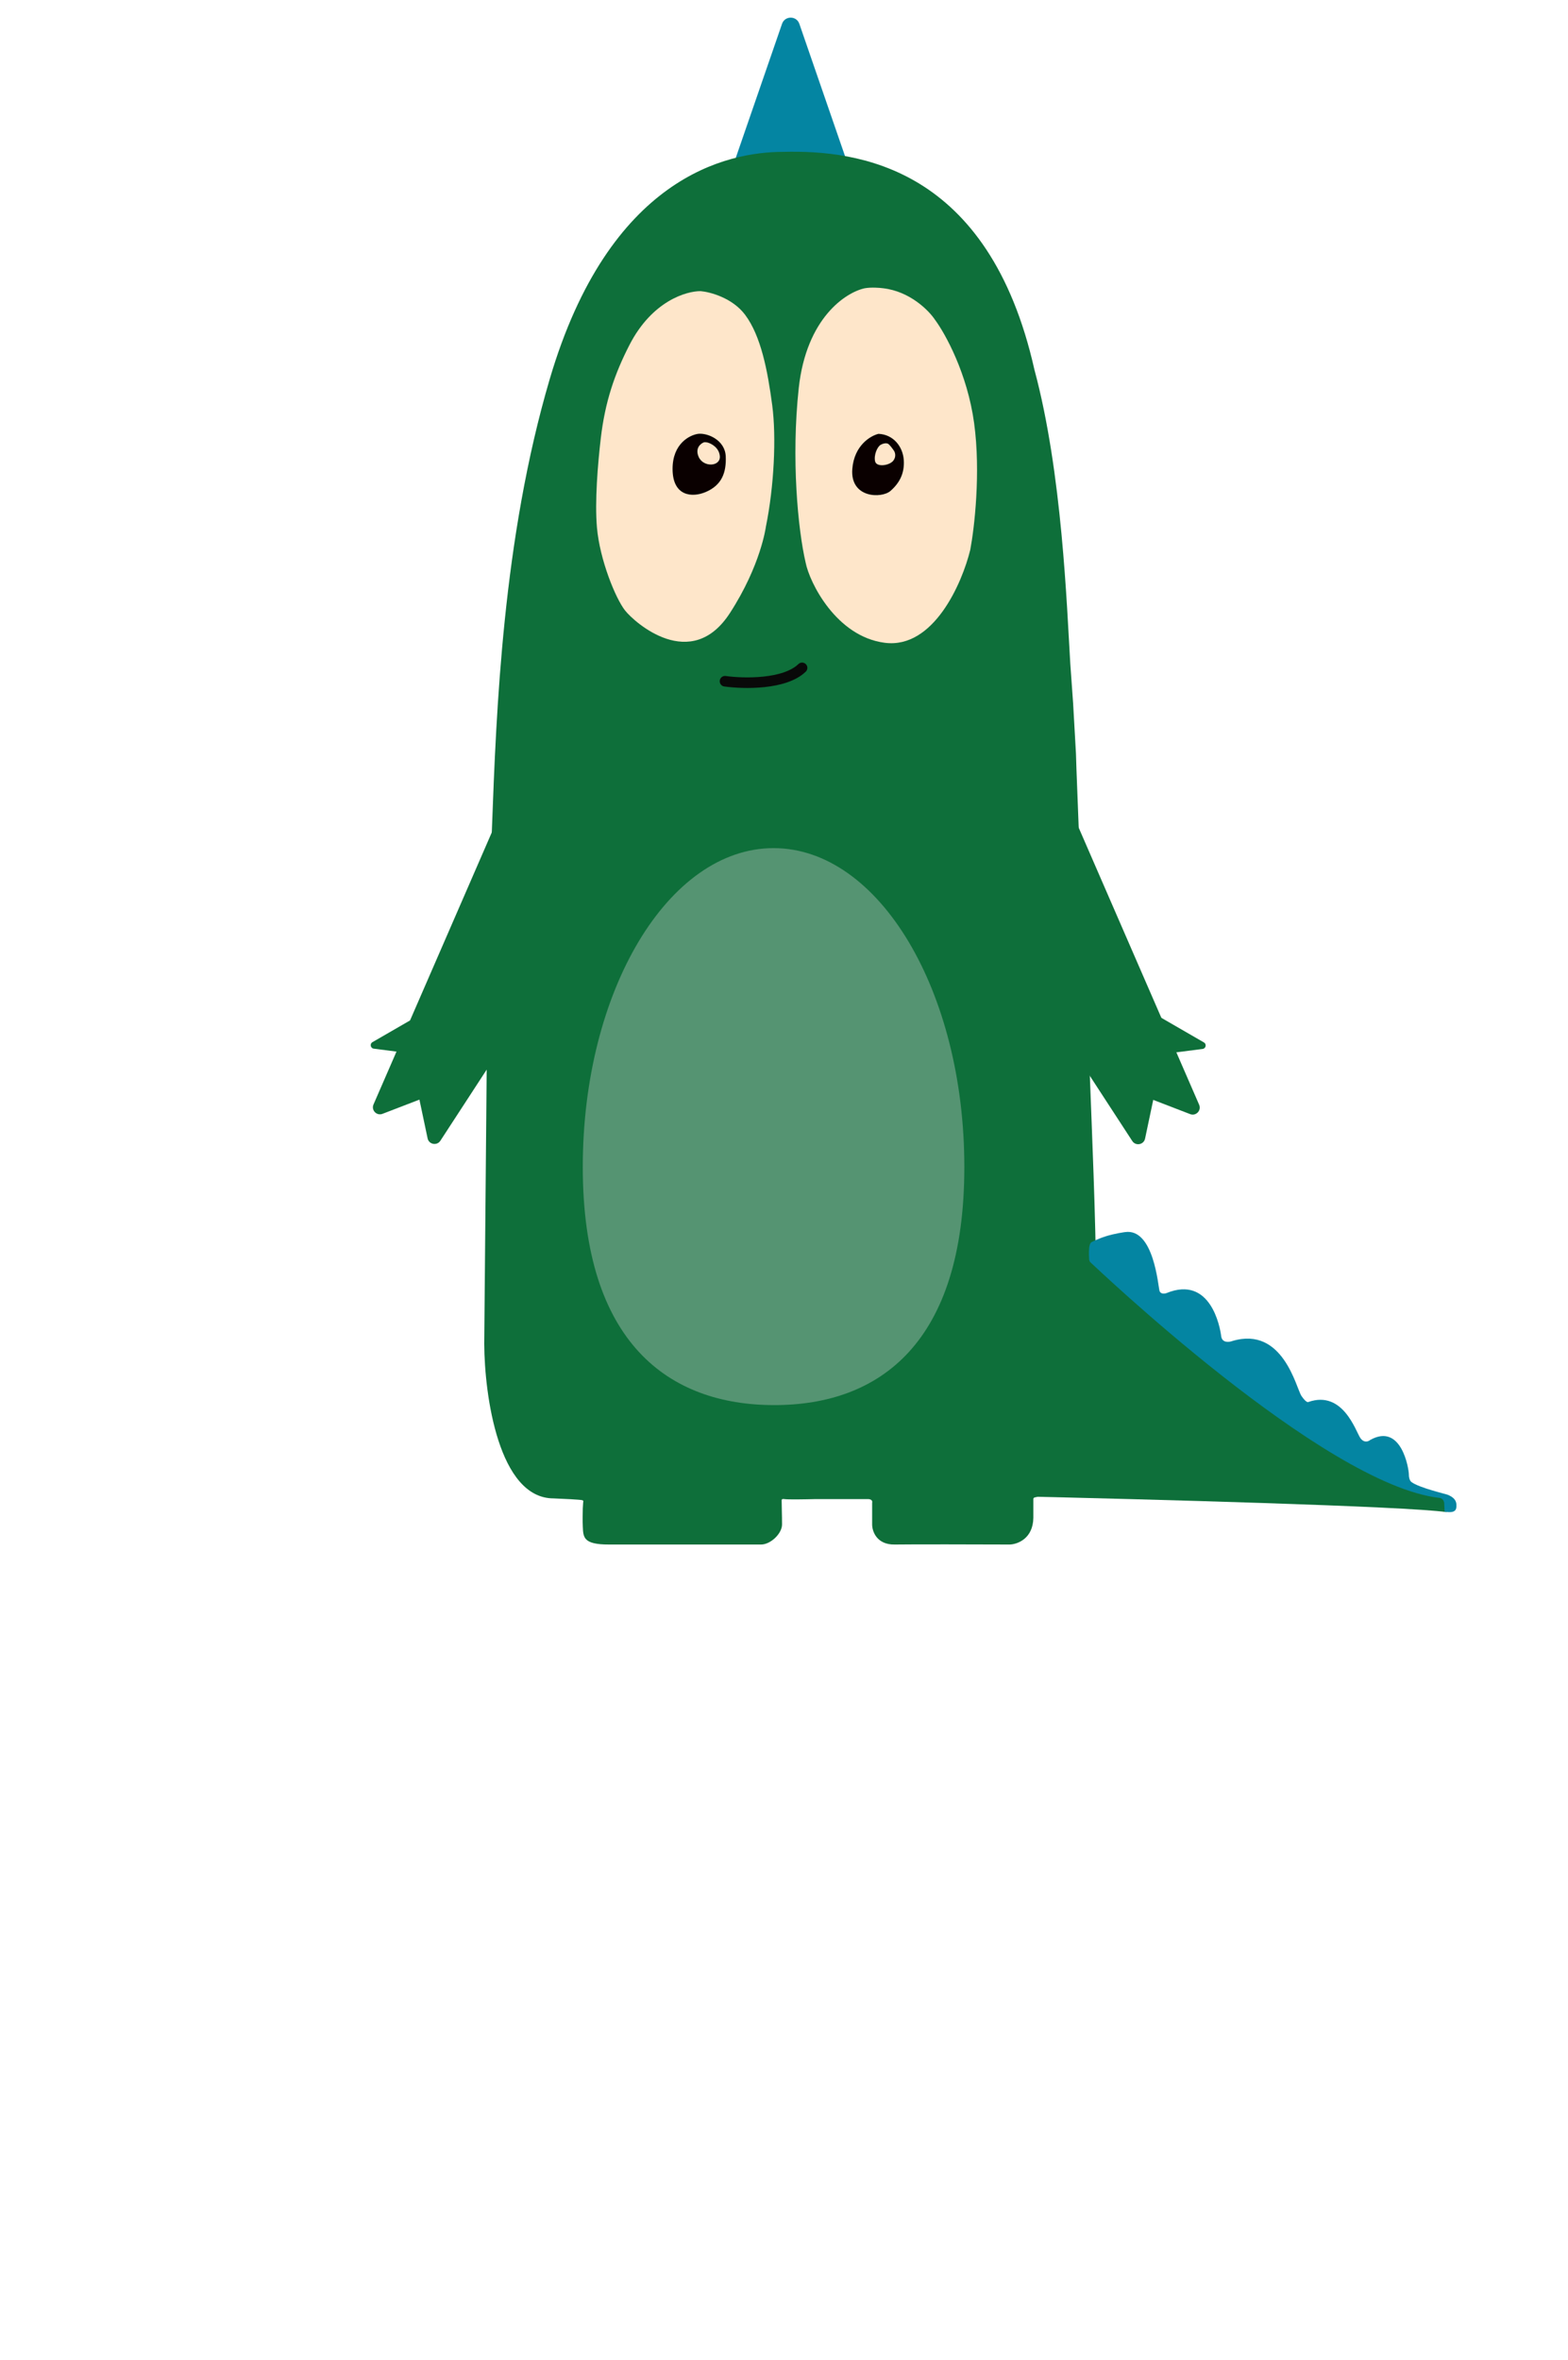 <svg width="204" height="307" viewBox="0 0 204 307" fill="none" xmlns="http://www.w3.org/2000/svg">
<path d="M101.745 3.097C102.115 2.028 103.627 2.028 103.996 3.097L112.241 26.973C112.508 27.746 111.933 28.552 111.115 28.552H94.627C93.808 28.552 93.234 27.746 93.501 26.973L101.745 3.097Z" fill="#0485A2"/>
<path fill-rule="evenodd" clip-rule="evenodd" d="M101.926 19.754C94.553 19.754 79.257 23.033 71.518 49.32C65.401 70.095 64.57 92.493 64.008 107.653C63.854 111.8 63.72 115.406 63.504 118.289L63 174.801C63.031 181.502 64.878 194.905 72.022 194.905C73.151 194.951 75.475 195.061 75.731 195.134C75.922 195.189 75.905 195.264 75.884 195.355C75.876 195.386 75.869 195.42 75.869 195.455L75.823 196.187C75.823 196.349 75.819 196.519 75.814 196.709C75.804 197.163 75.79 197.729 75.823 198.569C75.878 199.994 75.914 200.905 79.212 200.905H98.996C100.247 200.92 101.746 199.485 101.746 198.295C101.746 197.652 101.732 197.09 101.719 196.572C101.708 196.129 101.697 195.718 101.697 195.318C101.697 195.295 101.696 195.271 101.695 195.248C101.687 195.086 101.68 194.933 102.064 194.997C102.503 195.07 104.903 195.027 106.048 194.997H112.872C113.116 194.982 113.577 195.061 113.467 195.501V198.295C113.467 199.18 114.053 200.942 116.398 200.905C118.743 200.868 127.358 200.89 131.373 200.905C132.381 200.874 134.405 200.136 134.441 197.424V194.951C134.457 194.89 134.524 194.768 134.67 194.768C134.817 194.768 138.151 193.913 139.8 193.486C140.395 193.303 142.199 192.606 142.273 192.203C142.662 190.062 142.992 172.75 142.273 152.727C141.56 132.921 141.082 123.235 140.441 110.503C140.441 109.814 139.98 98.739 139.983 98.001L139.616 91.498L139.25 86.369C138.792 78.859 138.197 61.502 134.579 48.084C128.647 21.66 111.589 19.507 101.926 19.754Z" fill="#0E6F3A"/>
<path d="M81.888 44.881C84.837 39.132 89.318 37.856 91.153 37.871C92.392 37.978 95.283 38.742 96.935 40.941C99 43.69 99.872 48.204 100.468 52.715C101.018 56.884 100.707 63.298 99.642 68.521C99.642 68.521 99 73.515 94.962 79.745C89.915 87.534 82.573 80.982 81.334 79.425C80.096 77.867 78.031 72.828 77.664 68.613C77.37 65.241 77.77 60.366 78.168 56.976C78.722 52.257 79.961 48.638 81.888 44.881Z" fill="#FEE6CA"/>
<path d="M103.916 50.501C104.904 41.341 110.059 38.013 112.513 37.494C113.355 37.347 114.449 37.433 114.891 37.494C118.403 37.897 120.867 40.41 121.659 41.616C122.985 43.402 125.857 48.587 126.735 55.035C127.613 61.483 126.766 68.714 126.232 71.523C125.165 75.889 121.449 84.42 115.12 83.614C108.791 82.807 105.318 75.762 104.815 73.182C103.809 68.877 102.929 59.661 103.916 50.501Z" fill="#FEE6CA"/>
<path d="M90.846 56.429C92.09 56.301 94.328 57.251 94.42 59.358C94.511 61.464 93.916 63.102 91.821 63.998C90.04 64.759 87.504 64.562 87.503 60.989C87.502 57.713 89.724 56.579 90.846 56.429ZM114.296 56.433C116.264 56.519 117.477 58.126 117.585 59.868C117.692 61.609 116.996 62.858 115.852 63.859C114.708 64.861 110.583 64.817 110.888 60.992C111.131 57.931 113.261 56.677 114.296 56.433ZM92.034 57.555C91.943 57.535 91.725 57.505 91.578 57.535C91.143 57.699 90.4 58.31 90.899 59.433C91.525 60.837 93.773 60.706 93.651 59.324C93.553 58.218 92.532 57.684 92.034 57.555ZM115.512 57.709C115.377 57.657 115.054 57.6 114.59 57.852C114.121 58.107 113.66 59.235 113.855 60.023C114.049 60.812 115.753 60.565 116.24 59.898C116.63 59.364 116.44 58.82 116.296 58.615C116.123 58.378 115.78 57.858 115.512 57.709Z" fill="#0A0000"/>
<path d="M188.206 196.692C183.003 195.922 148.608 194.996 132.06 194.629L130.961 192.84L136.914 162.254L144.7 164.776L166.407 182.11L183.901 193.574L187.931 194.95L188.206 196.692Z" fill="#0E6F3A"/>
<path d="M141.696 162.421C141.733 161.871 141.909 161.581 142.062 161.55C142.062 161.55 142.841 161.137 143.849 160.817C145.04 160.437 146.369 160.267 146.369 160.267C150.126 159.716 150.676 167.371 150.859 167.921C151.006 168.361 151.531 168.288 151.775 168.196C157.502 165.859 158.739 172.643 158.877 173.788C158.987 174.705 159.9 174.598 160.343 174.43C166.941 172.459 168.636 180.572 169.323 181.581C169.873 182.387 170.163 182.436 170.239 182.36C174.729 180.808 176.379 186.164 176.974 187.035C177.451 187.732 178.028 187.509 178.257 187.31C182.335 185.019 183.297 191.069 183.297 191.802C183.297 192.389 183.511 192.689 183.617 192.765C184.625 193.544 188.291 194.369 188.428 194.461C188.566 194.553 189.436 194.828 189.482 195.699C189.519 196.395 189.37 196.862 187.95 196.633L187.904 195.762C187.941 195.065 187.507 194.876 187.308 194.845C172.143 193.149 142.063 164.346 141.879 164.209C141.733 164.099 141.696 163.827 141.696 163.704C141.681 163.506 141.659 162.971 141.696 162.421Z" fill="#0485A2"/>
<path d="M67.692 108.913C67.946 108.442 68.549 108.289 68.997 108.581L78.218 114.587C78.641 114.863 78.761 115.431 78.485 115.855L57.294 148.383C56.849 149.067 55.799 148.871 55.631 148.072L53.148 136.307C53.103 136.094 53.135 135.873 53.238 135.682L67.692 108.913Z" fill="#0E6F3A"/>
<path d="M48.631 136.408C48.196 136.352 48.08 135.776 48.46 135.557L54.964 131.801C55.236 131.644 55.581 131.8 55.642 132.107L56.588 136.82C56.65 137.127 56.392 137.404 56.081 137.364L48.631 136.408Z" fill="#0E6F3A"/>
<path d="M77.036 114.932C77.296 114.511 77.174 113.96 76.761 113.687L65.914 106.526C65.439 106.213 64.797 106.403 64.57 106.925L48.594 143.664C48.27 144.409 49.005 145.176 49.763 144.884L61.033 140.545C61.22 140.473 61.378 140.342 61.483 140.171L77.036 114.932Z" fill="#0E6F3A"/>
<path d="M136.914 108.949C136.659 108.478 136.057 108.325 135.608 108.617L126.388 114.623C125.964 114.9 125.844 115.467 126.121 115.891L147.311 148.419C147.756 149.103 148.806 148.907 148.975 148.108L151.458 136.343C151.503 136.13 151.471 135.909 151.368 135.718L136.914 108.949Z" fill="#0E6F3A"/>
<path d="M127.569 114.968C127.31 114.547 127.431 113.996 127.844 113.723L138.691 106.562C139.166 106.249 139.809 106.44 140.036 106.961L156.011 143.7C156.335 144.445 155.601 145.212 154.842 144.92L143.573 140.581C143.386 140.509 143.227 140.378 143.122 140.207L127.569 114.968Z" fill="#0E6F3A"/>
<path d="M156.459 136.444C156.894 136.388 157.01 135.812 156.63 135.593L150.125 131.837C149.854 131.68 149.509 131.836 149.447 132.143L148.502 136.856C148.44 137.163 148.698 137.44 149.009 137.401L156.459 136.444Z" fill="#0E6F3A"/>
<path d="M94.324 88.613C96.721 88.949 102.082 89.071 104.353 86.873" stroke="#090909" stroke-width="1.374" stroke-linecap="round"/>
<path d="M125.463 151.793C125.463 174.697 114.442 182.77 100.733 182.77C87.025 182.77 75.82 174.697 75.82 151.793C75.82 128.889 86.933 110.321 100.642 110.321C114.35 110.321 125.463 128.889 125.463 151.793Z" fill="#559472"/>
</svg>
